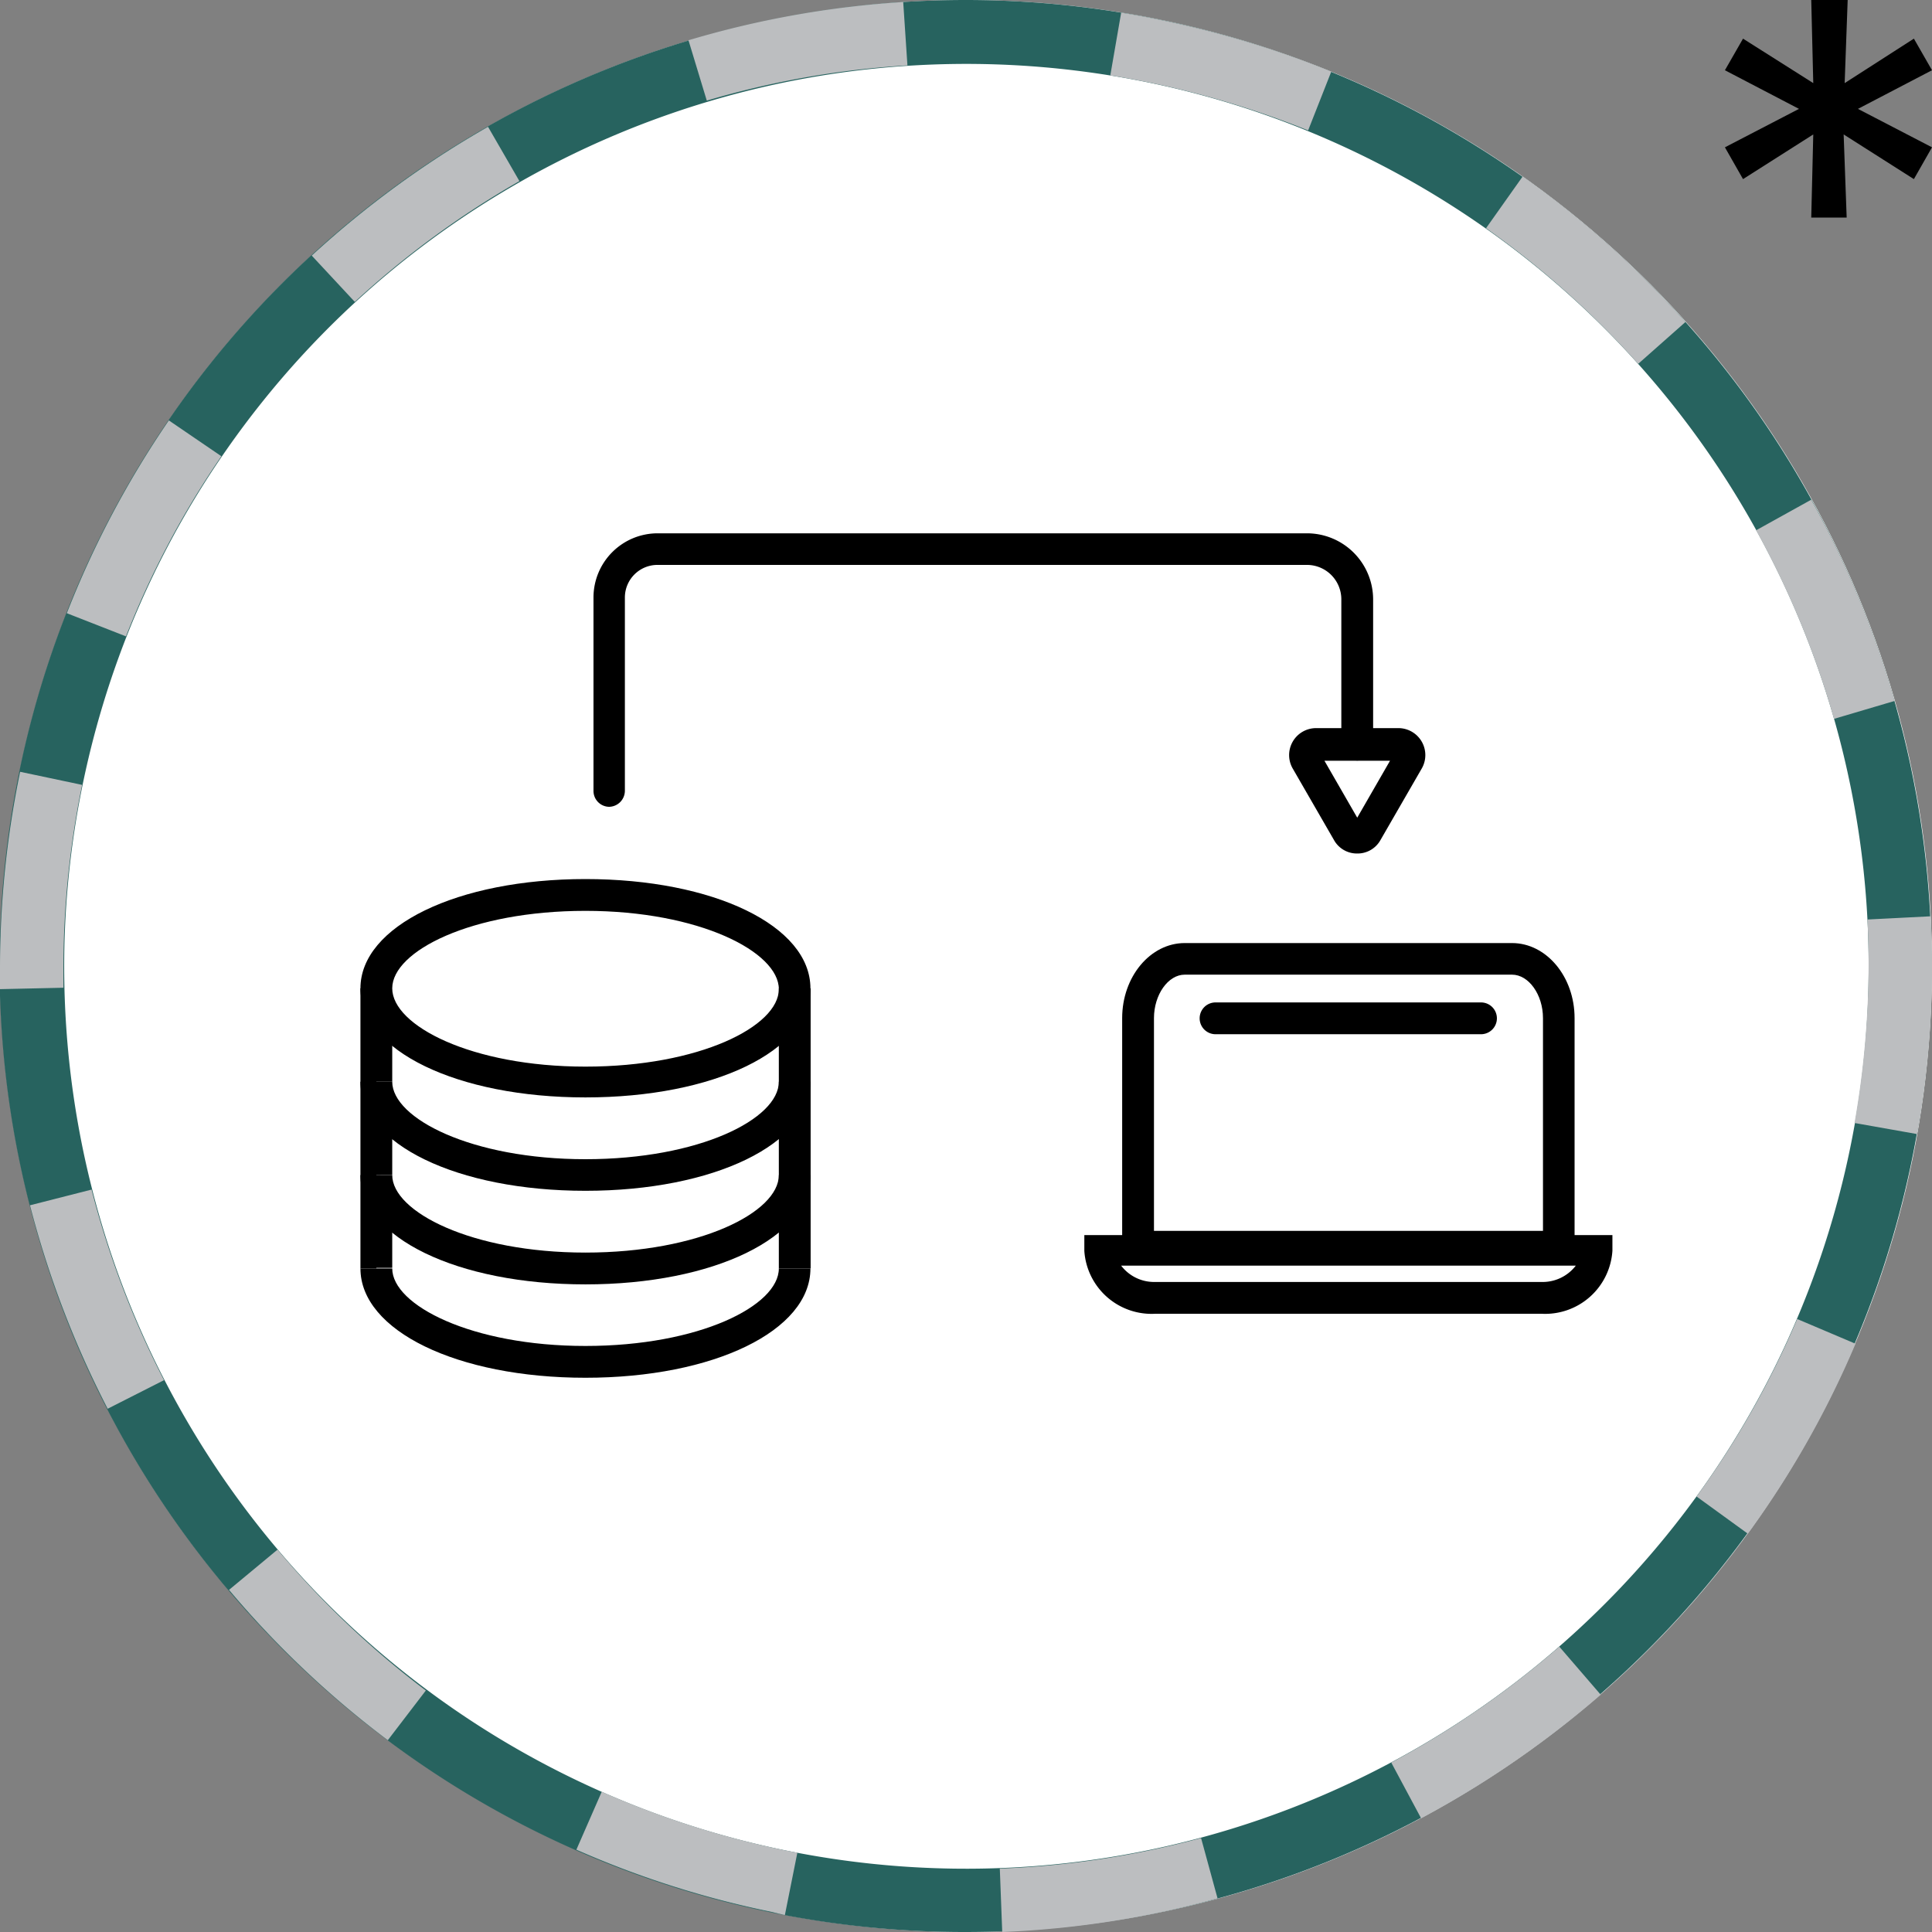<svg id="Layer_1" data-name="Layer 1" xmlns="http://www.w3.org/2000/svg" viewBox="0 0 96 96"><rect x="0" y="0" width="96" height="96" fill="#808080" stroke="none"/><defs><style>.cls-1{fill:#fff;}.cls-2{fill:#27635f;}.cls-3{fill:#bcbec0;}</style></defs><circle class="cls-1" cx="48" cy="48" r="48"/><path class="cls-2" d="M48,96A47.84,47.84,0,0,1,13.33,81.22h0A48,48,0,1,1,48,96ZM15.6,79A44.84,44.84,0,1,0,17,15.63,44.88,44.88,0,0,0,15.6,79Z"/><path d="M78.24,62.74H55.76V50.59c0-2.06,1.4-3.73,3.11-3.73H75.13c1.71,0,3.11,1.67,3.11,3.73Zm-20.9-1.58H76.67V50.59c0-1.17-.71-2.16-1.54-2.16H58.87c-.83,0-1.53,1-1.53,2.16Z"/><path d="M76.59,65.28H57.41a3.35,3.35,0,0,1-3.53-3.12v-.79l.79,0H80.12v.78A3.35,3.35,0,0,1,76.59,65.28ZM55.71,62.89a2.06,2.06,0,0,0,1.7.81H76.59a2.08,2.08,0,0,0,1.71-.81Z"/><path d="M73.59,51.39H60.4a.79.79,0,0,1,0-1.58H73.59a.79.79,0,1,1,0,1.58Z"/><path class="cls-1" d="M67.91,41.36a.54.54,0,0,1-.94,0l-1-1.79-1-1.79a.54.54,0,0,1,.47-.81H69.5a.54.54,0,0,1,.47.81l-1,1.79Z"/><path d="M67.44,42.41a1.3,1.3,0,0,1-1.15-.66l-2.06-3.57a1.34,1.34,0,0,1,1.15-2H69.5a1.34,1.34,0,0,1,1.15,2l-2.06,3.57A1.3,1.3,0,0,1,67.44,42.41ZM67.22,41Zm-1.41-3.2,1.63,2.83,1.63-2.83Zm3.48-.37Z"/><path d="M30.28,40.09a.79.79,0,0,1-.79-.79l0-9.62a3.19,3.19,0,0,1,3.19-3.18H64.94a3.29,3.29,0,0,1,3.29,3.28V37a.79.79,0,1,1-1.58,0V29.78a1.71,1.71,0,0,0-1.71-1.71H32.66a1.62,1.62,0,0,0-1.61,1.61l0,9.62a.8.8,0,0,1-.79.79Z"/><rect x="17.91" y="49.11" width="1.58" height="13.92"/><path class="cls-1" d="M18.7,63c0,2.56,4.65,4.64,10.39,4.64s10.4-2.08,10.4-4.64"/><path d="M29.09,68.46c-6.37,0-11.18-2.34-11.18-5.43h1.58c0,1.82,3.94,3.85,9.6,3.85s9.61-2,9.61-3.85h1.57C40.27,66.12,35.47,68.46,29.09,68.46Z"/><path class="cls-1" d="M18.7,58.39C18.7,61,23.35,63,29.09,63s10.4-2.08,10.4-4.64"/><path d="M29.09,63.82c-6.37,0-11.18-2.34-11.18-5.43h1.58c0,1.82,3.94,3.85,9.6,3.85s9.61-2,9.61-3.85h1.57C40.27,61.48,35.47,63.82,29.09,63.82Z"/><path class="cls-1" d="M18.7,53.75c0,2.56,4.65,4.64,10.39,4.64s10.4-2.08,10.4-4.64"/><path d="M29.09,59.17c-6.37,0-11.18-2.33-11.18-5.42h1.58c0,1.82,3.94,3.85,9.6,3.85s9.61-2,9.61-3.85h1.57C40.27,56.84,35.47,59.17,29.09,59.17Z"/><ellipse class="cls-1" cx="29.09" cy="49.11" rx="10.39" ry="4.64"/><path d="M29.09,54.53c-6.37,0-11.18-2.33-11.18-5.42s4.81-5.43,11.18-5.43S40.27,46,40.27,49.11,35.47,54.53,29.09,54.53Zm0-9.27c-5.66,0-9.6,2-9.6,3.85S23.43,53,29.09,53s9.61-2,9.61-3.85S34.75,45.26,29.09,45.26Z"/><rect x="38.7" y="49.11" width="1.58" height="13.92"/><path class="cls-3" d="M49.8,96l-.12-3.15a44.73,44.73,0,0,0,10-1.52l.82,3A47.53,47.53,0,0,1,49.8,96ZM39,95.16,38.34,95a47.44,47.44,0,0,1-9.7-3.09l1.26-2.88A45.38,45.38,0,0,0,39,91.94l.62.12Zm31.62-4.8-1.49-2.78a45.11,45.11,0,0,0,8.35-5.76l2.06,2.39A48.79,48.79,0,0,1,70.6,90.36ZM19.27,86.47A47.83,47.83,0,0,1,11.38,79l2.41-2a44.88,44.88,0,0,0,7.37,7ZM86.85,76.21,84.3,74.36a44.33,44.33,0,0,0,5-8.82l2.9,1.23A47.22,47.22,0,0,1,86.85,76.21ZM5.35,70A48.52,48.52,0,0,1,1.49,59.89l3.06-.78a45.05,45.05,0,0,0,3.6,9.47Zm89.9-13.65-3.1-.55a46.12,46.12,0,0,0,.7-7.86q0-1.12-.06-2.25l3.15-.16c0,.8.06,1.6.06,2.41A47.47,47.47,0,0,1,95.25,56.37ZM0,49.15c0-.37,0-.73,0-1.09a48.19,48.19,0,0,1,1-9.71L4.08,39a45.65,45.65,0,0,0-.93,9.08c0,.34,0,.67,0,1ZM91.13,35.72a45,45,0,0,0-3.87-9.37L90,24.83a47.36,47.36,0,0,1,4.14,10ZM6.26,31.62,3.32,30.47a47.74,47.74,0,0,1,5.07-9.58L11,22.67A44.54,44.54,0,0,0,6.26,31.62ZM81.4,18.08a44.85,44.85,0,0,0-7.56-6.74l1.82-2.57A47.77,47.77,0,0,1,83.75,16ZM17.63,15,15.49,12.7a48.36,48.36,0,0,1,8.76-6.4L25.81,9A44.94,44.94,0,0,0,17.63,15ZM65,6.48A46.21,46.21,0,0,0,57,4.08c-.61-.12-1.22-.24-1.83-.33L55.71.63q1,.16,1.95.36a48.65,48.65,0,0,1,8.49,2.57ZM35.12,5l-.91-3A47.82,47.82,0,0,1,44.88.1l.21,3.15A44.4,44.4,0,0,0,35.12,5Z"/><path d="M90.1,6.68,86.61,8.9l-.9-1.58,3.68-1.91L85.71,3.49l.9-1.57L90.1,4.13,90,0h1.81l-.15,4.13L95.1,1.92,96,3.49,92.32,5.41,96,7.32,95.1,8.9,91.61,6.68l.15,4.13H90Z"/></svg>